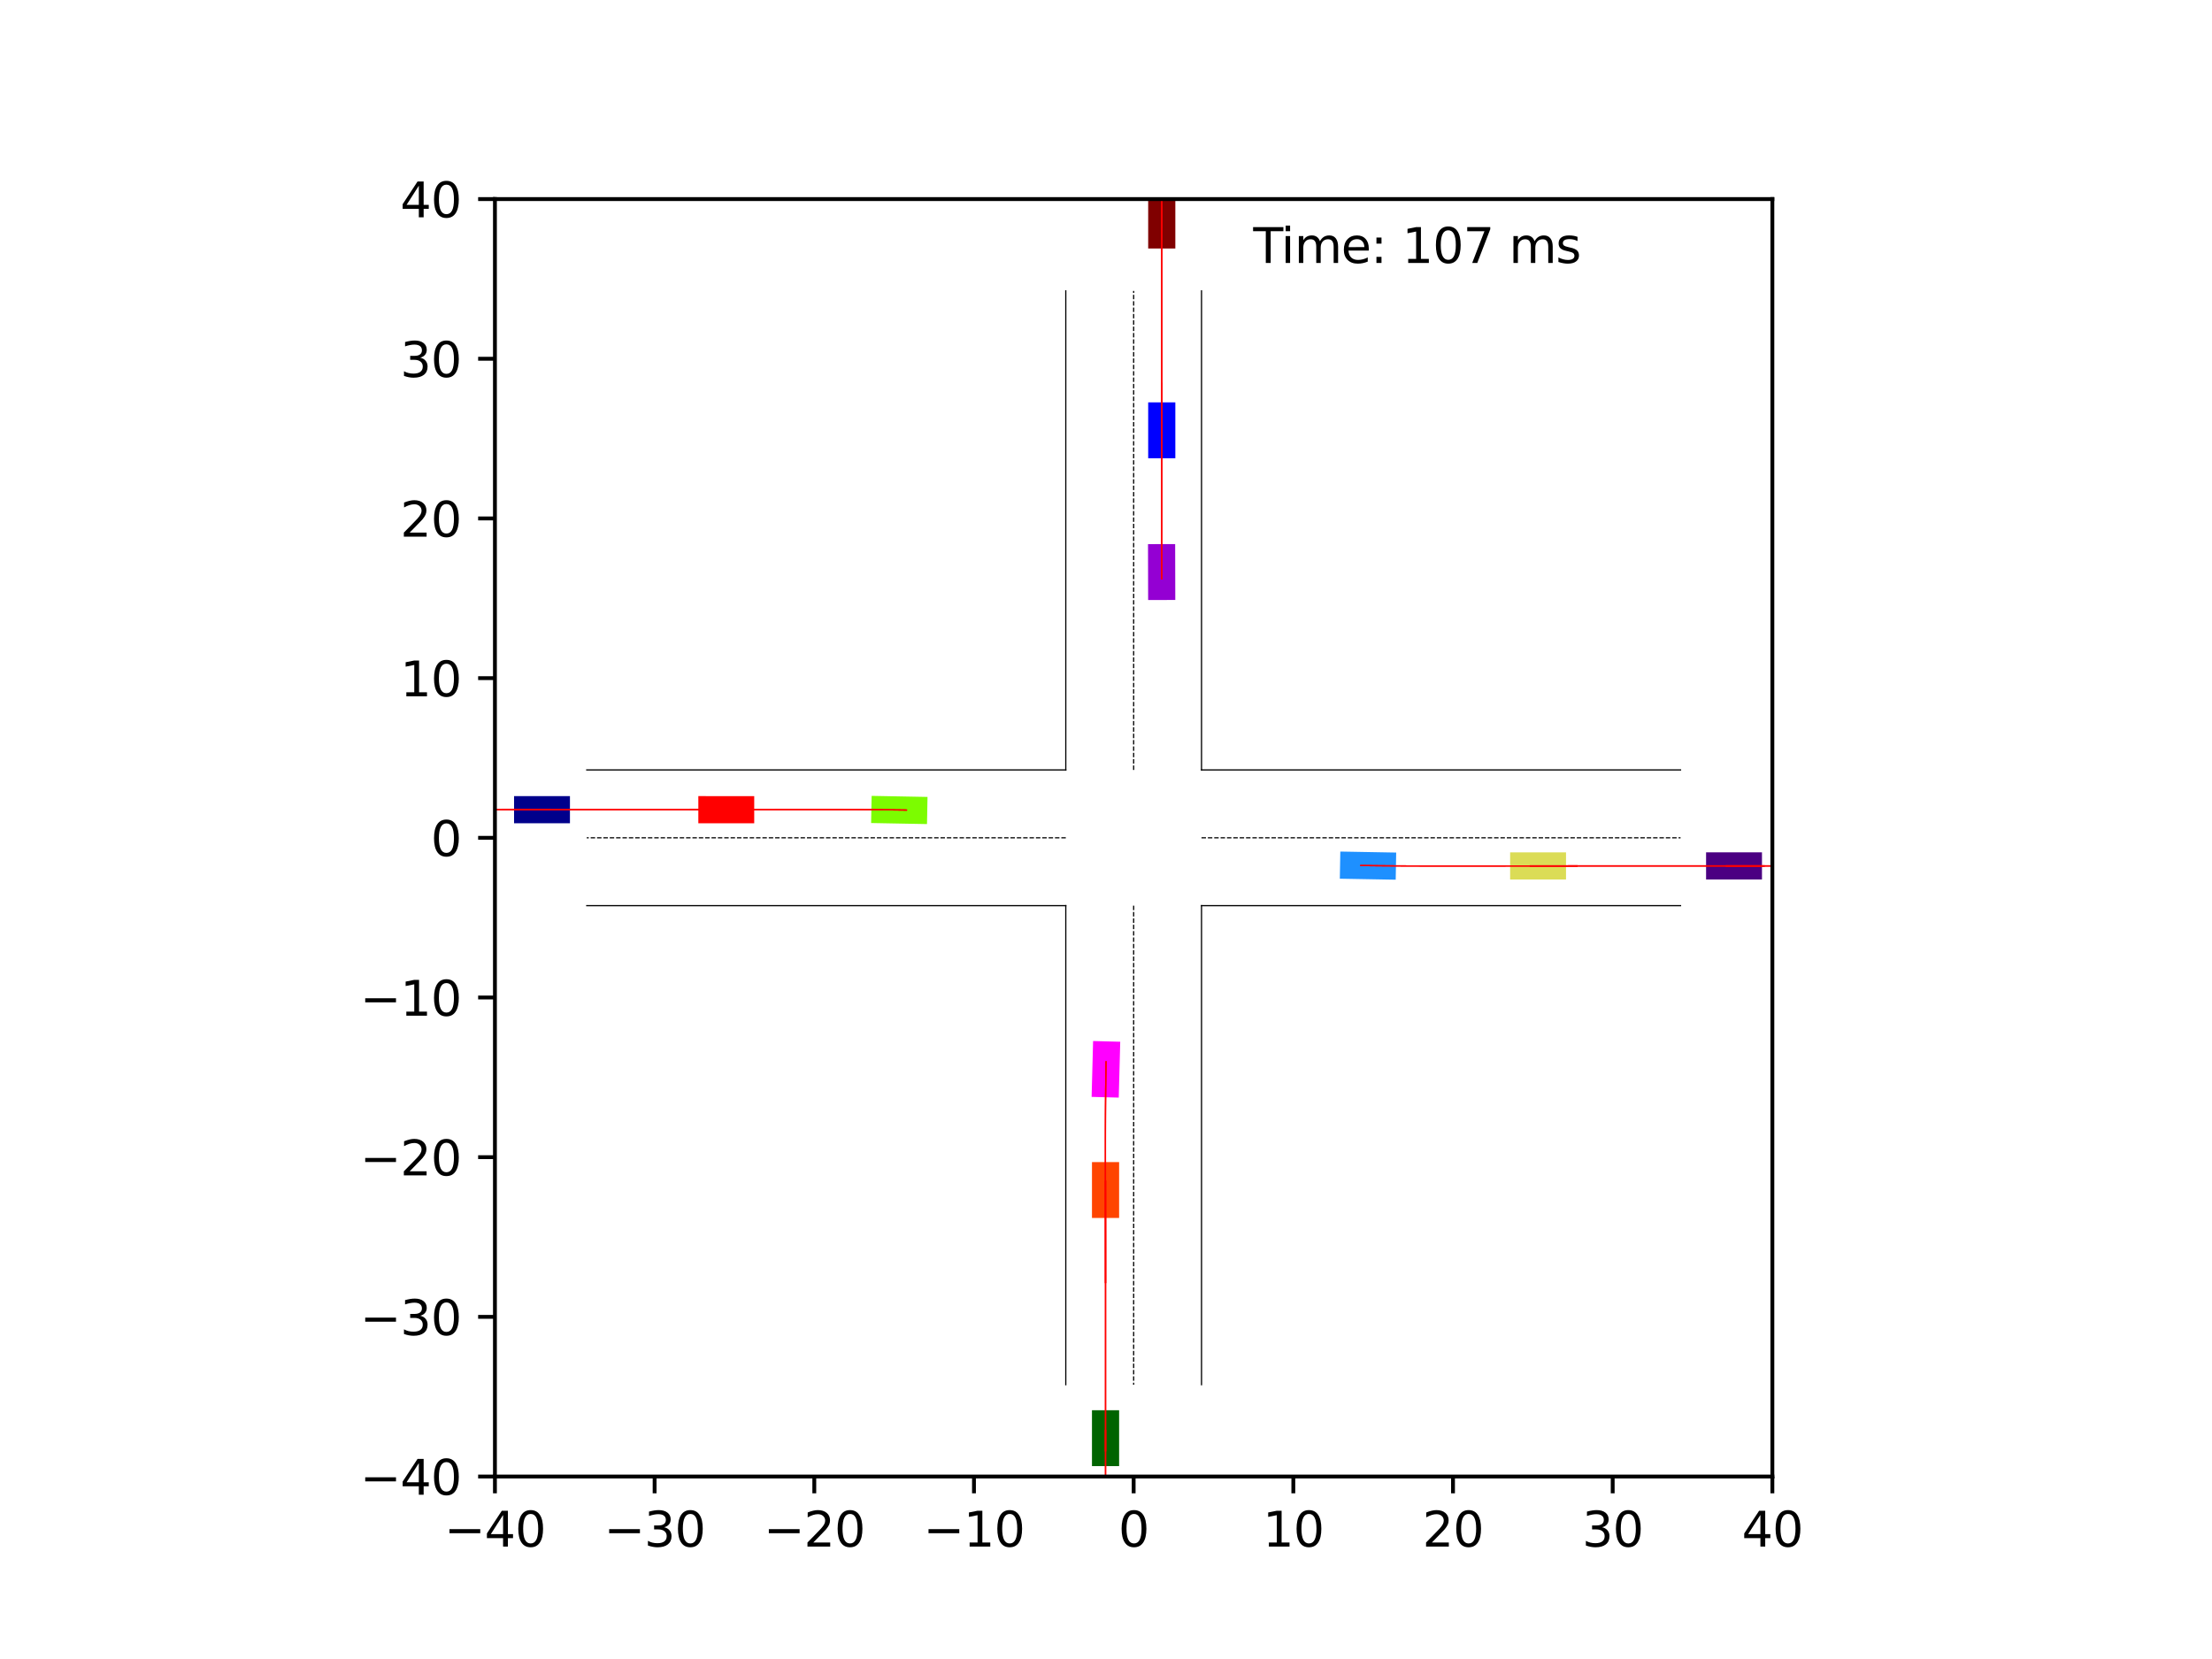 <?xml version="1.0" encoding="utf-8" standalone="no"?>
<!DOCTYPE svg PUBLIC "-//W3C//DTD SVG 1.1//EN"
  "http://www.w3.org/Graphics/SVG/1.1/DTD/svg11.dtd">
<svg xmlns:xlink="http://www.w3.org/1999/xlink" width="460.8pt" height="345.6pt" viewBox="0 0 460.8 345.6" xmlns="http://www.w3.org/2000/svg" version="1.1">
 <defs>
  <style type="text/css">*{stroke-linejoin: round; stroke-linecap: butt}</style>
 </defs>
 <g id="figure_1">
  <g id="patch_1">
   <path d="M 0 345.6 
L 460.8 345.6 
L 460.8 0 
L 0 0 
z
" style="fill: #ffffff"/>
  </g>
  <g id="axes_1">
   <g id="patch_2">
    <path d="M 103.104 307.584 
L 369.216 307.584 
L 369.216 41.472 
L 103.104 41.472 
z
" style="fill: #ffffff"/>
   </g>
   <g id="patch_3">
    <path d="M 118.73 165.845 
L 107.087 165.845 
L 107.087 171.5 
L 118.73 171.5 
z
" clip-path="url(#p7d7575c2cc)" style="fill: #00008b"/>
   </g>
   <g id="patch_4">
    <path d="M 244.843 51.767 
L 244.843 40.124 
L 239.188 40.124 
L 239.188 51.767 
z
" clip-path="url(#p7d7575c2cc)" style="fill: #800000"/>
   </g>
   <g id="patch_5">
    <path d="M 227.477 293.777 
L 227.477 305.419 
L 233.132 305.419 
L 233.132 293.777 
z
" clip-path="url(#p7d7575c2cc)" style="fill: #006400"/>
   </g>
   <g id="patch_6">
    <path d="M 355.408 183.211 
L 367.051 183.211 
L 367.051 177.556 
L 355.408 177.556 
z
" clip-path="url(#p7d7575c2cc)" style="fill: #4b0082"/>
   </g>
   <g id="patch_7">
    <path d="M 244.843 95.462 
L 244.843 83.82 
L 239.188 83.82 
L 239.188 95.462 
z
" clip-path="url(#p7d7575c2cc)" style="fill: #0000ff"/>
   </g>
   <g id="patch_8">
    <path d="M 157.118 165.846 
L 145.475 165.845 
L 145.474 171.499 
L 157.117 171.501 
z
" clip-path="url(#p7d7575c2cc)" style="fill: #ff0000"/>
   </g>
   <g id="patch_9">
    <path d="M 314.587 183.211 
L 326.23 183.212 
L 326.23 177.557 
L 314.588 177.556 
z
" clip-path="url(#p7d7575c2cc)" style="fill: #dbdc56"/>
   </g>
   <g id="patch_10">
    <path d="M 244.834 124.983 
L 244.807 113.341 
L 239.152 113.354 
L 239.179 124.996 
z
" clip-path="url(#p7d7575c2cc)" style="fill: #9400d3"/>
   </g>
   <g id="patch_11">
    <path d="M 279.11 183.049 
L 290.751 183.257 
L 290.852 177.603 
L 279.212 177.395 
z
" clip-path="url(#p7d7575c2cc)" style="fill: #1e90ff"/>
   </g>
   <g id="patch_12">
    <path d="M 227.478 242.081 
L 227.476 253.723 
L 233.131 253.724 
L 233.133 242.082 
z
" clip-path="url(#p7d7575c2cc)" style="fill: #ff4500"/>
   </g>
   <g id="patch_13">
    <path d="M 193.218 166.015 
L 181.578 165.796 
L 181.471 171.45 
L 193.111 171.669 
z
" clip-path="url(#p7d7575c2cc)" style="fill: #7cfc00"/>
   </g>
   <g id="patch_14">
    <path d="M 227.712 216.863 
L 227.403 228.501 
L 233.056 228.651 
L 233.365 217.013 
z
" clip-path="url(#p7d7575c2cc)" style="fill: #ff00ff"/>
   </g>
   <g id="matplotlib.axis_1">
    <g id="xtick_1">
     <g id="line2d_1">
      <defs>
       <path id="m69eb7515db" d="M 0 0 
L 0 3.5 
" style="stroke: #000000; stroke-width: 0.8"/>
      </defs>
      <g>
       <use xlink:href="#m69eb7515db" x="103.104" y="307.584" style="stroke: #000000; stroke-width: 0.8"/>
      </g>
     </g>
     <g id="text_1">
      <!-- −40 -->
      <g transform="translate(92.552 322.182) scale(0.1 -0.1)">
       <defs>
        <path id="DejaVuSans-2212" d="M 678 2272 
L 4684 2272 
L 4684 1741 
L 678 1741 
L 678 2272 
z
" transform="scale(0.016)"/>
        <path id="DejaVuSans-34" d="M 2419 4116 
L 825 1625 
L 2419 1625 
L 2419 4116 
z
M 2253 4666 
L 3047 4666 
L 3047 1625 
L 3713 1625 
L 3713 1100 
L 3047 1100 
L 3047 0 
L 2419 0 
L 2419 1100 
L 313 1100 
L 313 1709 
L 2253 4666 
z
" transform="scale(0.016)"/>
        <path id="DejaVuSans-30" d="M 2034 4250 
Q 1547 4250 1301 3770 
Q 1056 3291 1056 2328 
Q 1056 1369 1301 889 
Q 1547 409 2034 409 
Q 2525 409 2770 889 
Q 3016 1369 3016 2328 
Q 3016 3291 2770 3770 
Q 2525 4250 2034 4250 
z
M 2034 4750 
Q 2819 4750 3233 4129 
Q 3647 3509 3647 2328 
Q 3647 1150 3233 529 
Q 2819 -91 2034 -91 
Q 1250 -91 836 529 
Q 422 1150 422 2328 
Q 422 3509 836 4129 
Q 1250 4750 2034 4750 
z
" transform="scale(0.016)"/>
       </defs>
       <use xlink:href="#DejaVuSans-2212"/>
       <use xlink:href="#DejaVuSans-34" x="83.789"/>
       <use xlink:href="#DejaVuSans-30" x="147.412"/>
      </g>
     </g>
    </g>
    <g id="xtick_2">
     <g id="line2d_2">
      <g>
       <use xlink:href="#m69eb7515db" x="136.368" y="307.584" style="stroke: #000000; stroke-width: 0.8"/>
      </g>
     </g>
     <g id="text_2">
      <!-- −30 -->
      <g transform="translate(125.816 322.182) scale(0.1 -0.1)">
       <defs>
        <path id="DejaVuSans-33" d="M 2597 2516 
Q 3050 2419 3304 2112 
Q 3559 1806 3559 1356 
Q 3559 666 3084 287 
Q 2609 -91 1734 -91 
Q 1441 -91 1130 -33 
Q 819 25 488 141 
L 488 750 
Q 750 597 1062 519 
Q 1375 441 1716 441 
Q 2309 441 2620 675 
Q 2931 909 2931 1356 
Q 2931 1769 2642 2001 
Q 2353 2234 1838 2234 
L 1294 2234 
L 1294 2753 
L 1863 2753 
Q 2328 2753 2575 2939 
Q 2822 3125 2822 3475 
Q 2822 3834 2567 4026 
Q 2313 4219 1838 4219 
Q 1578 4219 1281 4162 
Q 984 4106 628 3988 
L 628 4550 
Q 988 4650 1302 4700 
Q 1616 4750 1894 4750 
Q 2613 4750 3031 4423 
Q 3450 4097 3450 3541 
Q 3450 3153 3228 2886 
Q 3006 2619 2597 2516 
z
" transform="scale(0.016)"/>
       </defs>
       <use xlink:href="#DejaVuSans-2212"/>
       <use xlink:href="#DejaVuSans-33" x="83.789"/>
       <use xlink:href="#DejaVuSans-30" x="147.412"/>
      </g>
     </g>
    </g>
    <g id="xtick_3">
     <g id="line2d_3">
      <g>
       <use xlink:href="#m69eb7515db" x="169.632" y="307.584" style="stroke: #000000; stroke-width: 0.8"/>
      </g>
     </g>
     <g id="text_3">
      <!-- −20 -->
      <g transform="translate(159.08 322.182) scale(0.1 -0.1)">
       <defs>
        <path id="DejaVuSans-32" d="M 1228 531 
L 3431 531 
L 3431 0 
L 469 0 
L 469 531 
Q 828 903 1448 1529 
Q 2069 2156 2228 2338 
Q 2531 2678 2651 2914 
Q 2772 3150 2772 3378 
Q 2772 3750 2511 3984 
Q 2250 4219 1831 4219 
Q 1534 4219 1204 4116 
Q 875 4013 500 3803 
L 500 4441 
Q 881 4594 1212 4672 
Q 1544 4750 1819 4750 
Q 2544 4750 2975 4387 
Q 3406 4025 3406 3419 
Q 3406 3131 3298 2873 
Q 3191 2616 2906 2266 
Q 2828 2175 2409 1742 
Q 1991 1309 1228 531 
z
" transform="scale(0.016)"/>
       </defs>
       <use xlink:href="#DejaVuSans-2212"/>
       <use xlink:href="#DejaVuSans-32" x="83.789"/>
       <use xlink:href="#DejaVuSans-30" x="147.412"/>
      </g>
     </g>
    </g>
    <g id="xtick_4">
     <g id="line2d_4">
      <g>
       <use xlink:href="#m69eb7515db" x="202.896" y="307.584" style="stroke: #000000; stroke-width: 0.8"/>
      </g>
     </g>
     <g id="text_4">
      <!-- −10 -->
      <g transform="translate(192.344 322.182) scale(0.1 -0.1)">
       <defs>
        <path id="DejaVuSans-31" d="M 794 531 
L 1825 531 
L 1825 4091 
L 703 3866 
L 703 4441 
L 1819 4666 
L 2450 4666 
L 2450 531 
L 3481 531 
L 3481 0 
L 794 0 
L 794 531 
z
" transform="scale(0.016)"/>
       </defs>
       <use xlink:href="#DejaVuSans-2212"/>
       <use xlink:href="#DejaVuSans-31" x="83.789"/>
       <use xlink:href="#DejaVuSans-30" x="147.412"/>
      </g>
     </g>
    </g>
    <g id="xtick_5">
     <g id="line2d_5">
      <g>
       <use xlink:href="#m69eb7515db" x="236.16" y="307.584" style="stroke: #000000; stroke-width: 0.8"/>
      </g>
     </g>
     <g id="text_5">
      <!-- 0 -->
      <g transform="translate(232.979 322.182) scale(0.1 -0.1)">
       <use xlink:href="#DejaVuSans-30"/>
      </g>
     </g>
    </g>
    <g id="xtick_6">
     <g id="line2d_6">
      <g>
       <use xlink:href="#m69eb7515db" x="269.424" y="307.584" style="stroke: #000000; stroke-width: 0.8"/>
      </g>
     </g>
     <g id="text_6">
      <!-- 10 -->
      <g transform="translate(263.062 322.182) scale(0.1 -0.1)">
       <use xlink:href="#DejaVuSans-31"/>
       <use xlink:href="#DejaVuSans-30" x="63.623"/>
      </g>
     </g>
    </g>
    <g id="xtick_7">
     <g id="line2d_7">
      <g>
       <use xlink:href="#m69eb7515db" x="302.688" y="307.584" style="stroke: #000000; stroke-width: 0.8"/>
      </g>
     </g>
     <g id="text_7">
      <!-- 20 -->
      <g transform="translate(296.325 322.182) scale(0.1 -0.1)">
       <use xlink:href="#DejaVuSans-32"/>
       <use xlink:href="#DejaVuSans-30" x="63.623"/>
      </g>
     </g>
    </g>
    <g id="xtick_8">
     <g id="line2d_8">
      <g>
       <use xlink:href="#m69eb7515db" x="335.952" y="307.584" style="stroke: #000000; stroke-width: 0.8"/>
      </g>
     </g>
     <g id="text_8">
      <!-- 30 -->
      <g transform="translate(329.589 322.182) scale(0.1 -0.1)">
       <use xlink:href="#DejaVuSans-33"/>
       <use xlink:href="#DejaVuSans-30" x="63.623"/>
      </g>
     </g>
    </g>
    <g id="xtick_9">
     <g id="line2d_9">
      <g>
       <use xlink:href="#m69eb7515db" x="369.216" y="307.584" style="stroke: #000000; stroke-width: 0.8"/>
      </g>
     </g>
     <g id="text_9">
      <!-- 40 -->
      <g transform="translate(362.853 322.182) scale(0.1 -0.1)">
       <use xlink:href="#DejaVuSans-34"/>
       <use xlink:href="#DejaVuSans-30" x="63.623"/>
      </g>
     </g>
    </g>
   </g>
   <g id="matplotlib.axis_2">
    <g id="ytick_1">
     <g id="line2d_10">
      <defs>
       <path id="md8c2701eeb" d="M 0 0 
L -3.5 0 
" style="stroke: #000000; stroke-width: 0.8"/>
      </defs>
      <g>
       <use xlink:href="#md8c2701eeb" x="103.104" y="307.584" style="stroke: #000000; stroke-width: 0.8"/>
      </g>
     </g>
     <g id="text_10">
      <!-- −40 -->
      <g transform="translate(74.999 311.383) scale(0.1 -0.1)">
       <use xlink:href="#DejaVuSans-2212"/>
       <use xlink:href="#DejaVuSans-34" x="83.789"/>
       <use xlink:href="#DejaVuSans-30" x="147.412"/>
      </g>
     </g>
    </g>
    <g id="ytick_2">
     <g id="line2d_11">
      <g>
       <use xlink:href="#md8c2701eeb" x="103.104" y="274.32" style="stroke: #000000; stroke-width: 0.8"/>
      </g>
     </g>
     <g id="text_11">
      <!-- −30 -->
      <g transform="translate(74.999 278.119) scale(0.1 -0.1)">
       <use xlink:href="#DejaVuSans-2212"/>
       <use xlink:href="#DejaVuSans-33" x="83.789"/>
       <use xlink:href="#DejaVuSans-30" x="147.412"/>
      </g>
     </g>
    </g>
    <g id="ytick_3">
     <g id="line2d_12">
      <g>
       <use xlink:href="#md8c2701eeb" x="103.104" y="241.056" style="stroke: #000000; stroke-width: 0.8"/>
      </g>
     </g>
     <g id="text_12">
      <!-- −20 -->
      <g transform="translate(74.999 244.855) scale(0.1 -0.1)">
       <use xlink:href="#DejaVuSans-2212"/>
       <use xlink:href="#DejaVuSans-32" x="83.789"/>
       <use xlink:href="#DejaVuSans-30" x="147.412"/>
      </g>
     </g>
    </g>
    <g id="ytick_4">
     <g id="line2d_13">
      <g>
       <use xlink:href="#md8c2701eeb" x="103.104" y="207.792" style="stroke: #000000; stroke-width: 0.8"/>
      </g>
     </g>
     <g id="text_13">
      <!-- −10 -->
      <g transform="translate(74.999 211.591) scale(0.1 -0.1)">
       <use xlink:href="#DejaVuSans-2212"/>
       <use xlink:href="#DejaVuSans-31" x="83.789"/>
       <use xlink:href="#DejaVuSans-30" x="147.412"/>
      </g>
     </g>
    </g>
    <g id="ytick_5">
     <g id="line2d_14">
      <g>
       <use xlink:href="#md8c2701eeb" x="103.104" y="174.528" style="stroke: #000000; stroke-width: 0.8"/>
      </g>
     </g>
     <g id="text_14">
      <!-- 0 -->
      <g transform="translate(89.742 178.327) scale(0.1 -0.1)">
       <use xlink:href="#DejaVuSans-30"/>
      </g>
     </g>
    </g>
    <g id="ytick_6">
     <g id="line2d_15">
      <g>
       <use xlink:href="#md8c2701eeb" x="103.104" y="141.264" style="stroke: #000000; stroke-width: 0.8"/>
      </g>
     </g>
     <g id="text_15">
      <!-- 10 -->
      <g transform="translate(83.379 145.063) scale(0.1 -0.1)">
       <use xlink:href="#DejaVuSans-31"/>
       <use xlink:href="#DejaVuSans-30" x="63.623"/>
      </g>
     </g>
    </g>
    <g id="ytick_7">
     <g id="line2d_16">
      <g>
       <use xlink:href="#md8c2701eeb" x="103.104" y="108" style="stroke: #000000; stroke-width: 0.8"/>
      </g>
     </g>
     <g id="text_16">
      <!-- 20 -->
      <g transform="translate(83.379 111.799) scale(0.1 -0.1)">
       <use xlink:href="#DejaVuSans-32"/>
       <use xlink:href="#DejaVuSans-30" x="63.623"/>
      </g>
     </g>
    </g>
    <g id="ytick_8">
     <g id="line2d_17">
      <g>
       <use xlink:href="#md8c2701eeb" x="103.104" y="74.736" style="stroke: #000000; stroke-width: 0.8"/>
      </g>
     </g>
     <g id="text_17">
      <!-- 30 -->
      <g transform="translate(83.379 78.535) scale(0.1 -0.1)">
       <use xlink:href="#DejaVuSans-33"/>
       <use xlink:href="#DejaVuSans-30" x="63.623"/>
      </g>
     </g>
    </g>
    <g id="ytick_9">
     <g id="line2d_18">
      <g>
       <use xlink:href="#md8c2701eeb" x="103.104" y="41.472" style="stroke: #000000; stroke-width: 0.8"/>
      </g>
     </g>
     <g id="text_18">
      <!-- 40 -->
      <g transform="translate(83.379 45.271) scale(0.1 -0.1)">
       <use xlink:href="#DejaVuSans-34"/>
       <use xlink:href="#DejaVuSans-30" x="63.623"/>
      </g>
     </g>
    </g>
   </g>
   <g id="line2d_19">
    <path d="M 250.297 288.457 
L 250.297 188.665 
" clip-path="url(#p7d7575c2cc)" style="fill: none; stroke: #000000; stroke-width: 0.25; stroke-linecap: square"/>
   </g>
   <g id="line2d_20">
    <path d="M 250.297 188.665 
L 350.089 188.665 
" clip-path="url(#p7d7575c2cc)" style="fill: none; stroke: #000000; stroke-width: 0.25; stroke-linecap: square"/>
   </g>
   <g id="line2d_21">
    <path d="M 350.089 160.391 
L 250.297 160.391 
" clip-path="url(#p7d7575c2cc)" style="fill: none; stroke: #000000; stroke-width: 0.25; stroke-linecap: square"/>
   </g>
   <g id="line2d_22">
    <path d="M 250.297 160.391 
L 250.297 60.599 
" clip-path="url(#p7d7575c2cc)" style="fill: none; stroke: #000000; stroke-width: 0.25; stroke-linecap: square"/>
   </g>
   <g id="line2d_23">
    <path d="M 222.023 60.599 
L 222.023 160.391 
" clip-path="url(#p7d7575c2cc)" style="fill: none; stroke: #000000; stroke-width: 0.25; stroke-linecap: square"/>
   </g>
   <g id="line2d_24">
    <path d="M 222.023 160.391 
L 122.231 160.391 
" clip-path="url(#p7d7575c2cc)" style="fill: none; stroke: #000000; stroke-width: 0.25; stroke-linecap: square"/>
   </g>
   <g id="line2d_25">
    <path d="M 122.231 188.665 
L 222.023 188.665 
" clip-path="url(#p7d7575c2cc)" style="fill: none; stroke: #000000; stroke-width: 0.25; stroke-linecap: square"/>
   </g>
   <g id="line2d_26">
    <path d="M 222.023 188.665 
L 222.023 288.457 
" clip-path="url(#p7d7575c2cc)" style="fill: none; stroke: #000000; stroke-width: 0.25; stroke-linecap: square"/>
   </g>
   <g id="line2d_27">
    <path d="M 250.297 174.528 
L 350.089 174.528 
" clip-path="url(#p7d7575c2cc)" style="fill: none; stroke-dasharray: 0.925,0.4; stroke-dashoffset: 0; stroke: #000000; stroke-width: 0.25"/>
   </g>
   <g id="line2d_28">
    <path d="M 236.16 160.391 
L 236.16 60.599 
" clip-path="url(#p7d7575c2cc)" style="fill: none; stroke-dasharray: 0.925,0.4; stroke-dashoffset: 0; stroke: #000000; stroke-width: 0.25"/>
   </g>
   <g id="line2d_29">
    <path d="M 222.023 174.528 
L 122.231 174.528 
" clip-path="url(#p7d7575c2cc)" style="fill: none; stroke-dasharray: 0.925,0.4; stroke-dashoffset: 0; stroke: #000000; stroke-width: 0.25"/>
   </g>
   <g id="line2d_30">
    <path d="M 236.16 188.665 
L 236.16 288.457 
" clip-path="url(#p7d7575c2cc)" style="fill: none; stroke-dasharray: 0.925,0.4; stroke-dashoffset: 0; stroke: #000000; stroke-width: 0.25"/>
   </g>
   <g id="line2d_31">
    <path d="M 114.536 168.672 
L 112.908 168.672 
L 111.28 168.672 
L 109.652 168.672 
L 108.024 168.672 
L 106.395 168.672 
L 104.767 168.672 
L 103.138 168.672 
L 101.51 168.672 
L 99.881 168.672 
L 98.253 168.672 
L 96.624 168.672 
L 94.995 168.672 
L 93.367 168.672 
L 91.738 168.672 
L 90.109 168.672 
L 88.48 168.672 
L 86.852 168.672 
L 85.223 168.672 
L 83.594 168.672 
L 81.965 168.672 
L 80.336 168.672 
L 78.707 168.672 
L 77.078 168.672 
L 75.45 168.672 
L 73.821 168.672 
L 72.192 168.672 
L 70.563 168.672 
L 68.934 168.672 
L 67.305 168.672 
L 65.676 168.672 
" clip-path="url(#p7d7575c2cc)" style="fill: none; stroke: #ff0000; stroke-opacity: 0.2; stroke-width: 0.25; stroke-linecap: square"/>
   </g>
   <g id="line2d_32">
    <path d="M 114.536 168.672 
L 112.908 168.672 
L 111.28 168.672 
L 109.652 168.672 
L 108.024 168.672 
L 106.395 168.672 
L 104.767 168.672 
L 103.138 168.672 
L 101.51 168.672 
L 99.881 168.672 
L 98.253 168.672 
L 96.624 168.672 
L 94.995 168.672 
L 93.367 168.672 
L 91.738 168.672 
L 90.109 168.672 
L 88.48 168.672 
L 86.852 168.672 
L 85.223 168.672 
L 83.594 168.672 
L 81.965 168.672 
L 80.336 168.672 
L 78.707 168.672 
L 77.078 168.672 
L 75.45 168.672 
L 73.821 168.672 
L 72.192 168.672 
L 70.563 168.672 
L 68.934 168.672 
L 67.305 168.672 
L 65.676 168.672 
" clip-path="url(#p7d7575c2cc)" style="fill: none; stroke: #ff0000; stroke-opacity: 0.4; stroke-width: 0.25; stroke-linecap: square"/>
   </g>
   <g id="line2d_33">
    <path d="M 114.536 168.672 
L 112.908 168.672 
L 111.28 168.672 
L 109.652 168.672 
L 108.024 168.672 
L 106.395 168.672 
L 104.767 168.672 
L 103.138 168.672 
L 101.51 168.672 
L 99.881 168.672 
L 98.253 168.672 
L 96.624 168.672 
L 94.995 168.672 
L 93.367 168.672 
L 91.738 168.672 
L 90.109 168.672 
L 88.48 168.672 
L 86.852 168.672 
L 85.223 168.672 
L 83.594 168.672 
L 81.965 168.672 
L 80.336 168.672 
L 78.707 168.672 
L 77.078 168.672 
L 75.45 168.672 
L 73.821 168.672 
L 72.192 168.672 
L 70.563 168.672 
L 68.934 168.672 
L 67.305 168.672 
L 65.676 168.672 
" clip-path="url(#p7d7575c2cc)" style="fill: none; stroke: #ff0000; stroke-opacity: 0.6; stroke-width: 0.25; stroke-linecap: square"/>
   </g>
   <g id="line2d_34">
    <path d="M 114.536 168.672 
L 112.908 168.672 
L 111.28 168.672 
L 109.652 168.672 
L 108.024 168.672 
L 106.395 168.672 
L 104.767 168.672 
L 103.138 168.672 
L 101.51 168.672 
L 99.881 168.672 
L 98.253 168.672 
L 96.624 168.672 
L 94.995 168.672 
L 93.367 168.672 
L 91.738 168.672 
L 90.109 168.672 
L 88.48 168.672 
L 86.852 168.672 
L 85.223 168.672 
L 83.594 168.672 
L 81.965 168.672 
L 80.336 168.672 
L 78.707 168.672 
L 77.078 168.672 
L 75.45 168.672 
L 73.821 168.672 
L 72.192 168.672 
L 70.563 168.672 
L 68.934 168.672 
L 67.305 168.672 
L 65.676 168.672 
" clip-path="url(#p7d7575c2cc)" style="fill: none; stroke: #ff0000; stroke-opacity: 0.8; stroke-width: 0.25; stroke-linecap: square"/>
   </g>
   <g id="line2d_35">
    <path d="M 114.536 168.672 
L 112.908 168.672 
L 111.28 168.672 
L 109.652 168.672 
L 108.024 168.672 
L 106.395 168.672 
L 104.767 168.672 
L 103.138 168.672 
L 101.51 168.672 
L 99.881 168.672 
L 98.253 168.672 
L 96.624 168.672 
L 94.995 168.672 
L 93.367 168.672 
L 91.738 168.672 
L 90.109 168.672 
L 88.48 168.672 
L 86.852 168.672 
L 85.223 168.672 
L 83.594 168.672 
L 81.965 168.672 
L 80.336 168.672 
L 78.707 168.672 
L 77.078 168.672 
L 75.45 168.672 
L 73.821 168.672 
L 72.192 168.672 
L 70.563 168.672 
L 68.934 168.672 
L 67.305 168.672 
L 65.676 168.672 
" clip-path="url(#p7d7575c2cc)" style="fill: none; stroke: #ff0000; stroke-width: 0.25; stroke-linecap: square"/>
   </g>
   <g id="line2d_36">
    <path d="M 242.016 47.453 
L 242.016 45.945 
L 242.016 44.438 
L 242.016 42.93 
L 242.016 41.423 
L 242.016 39.916 
L 242.016 38.409 
L 242.016 36.902 
L 242.016 35.395 
L 242.016 33.888 
L 242.016 32.381 
L 242.016 30.874 
L 242.016 29.368 
L 242.016 27.861 
L 242.016 26.355 
L 242.016 24.848 
L 242.016 23.342 
L 242.016 21.835 
L 242.016 20.329 
L 242.016 18.823 
L 242.016 17.317 
L 242.016 15.811 
L 242.016 14.304 
L 242.016 12.798 
L 242.016 11.292 
L 242.016 9.786 
L 242.016 8.28 
L 242.016 6.774 
L 242.016 5.268 
L 242.016 3.762 
L 242.016 2.256 
" clip-path="url(#p7d7575c2cc)" style="fill: none; stroke: #ff0000; stroke-opacity: 0.2; stroke-width: 0.25; stroke-linecap: square"/>
   </g>
   <g id="line2d_37">
    <path d="M 242.016 47.453 
L 242.016 45.945 
L 242.016 44.438 
L 242.016 42.93 
L 242.016 41.423 
L 242.016 39.916 
L 242.016 38.409 
L 242.016 36.901 
L 242.016 35.395 
L 242.016 33.888 
L 242.016 32.381 
L 242.016 30.874 
L 242.016 29.368 
L 242.016 27.861 
L 242.016 26.354 
L 242.016 24.848 
L 242.016 23.342 
L 242.016 21.835 
L 242.016 20.329 
L 242.016 18.823 
L 242.016 17.317 
L 242.016 15.81 
L 242.016 14.304 
L 242.016 12.798 
L 242.016 11.292 
L 242.016 9.786 
L 242.016 8.28 
L 242.016 6.774 
L 242.016 5.268 
L 242.016 3.762 
L 242.016 2.255 
" clip-path="url(#p7d7575c2cc)" style="fill: none; stroke: #ff0000; stroke-opacity: 0.4; stroke-width: 0.25; stroke-linecap: square"/>
   </g>
   <g id="line2d_38">
    <path d="M 242.016 47.453 
L 242.016 45.945 
L 242.016 44.438 
L 242.016 42.93 
L 242.016 41.423 
L 242.016 39.916 
L 242.016 38.409 
L 242.016 36.901 
L 242.016 35.395 
L 242.016 33.888 
L 242.016 32.381 
L 242.016 30.874 
L 242.016 29.368 
L 242.016 27.861 
L 242.016 26.355 
L 242.016 24.848 
L 242.016 23.342 
L 242.016 21.835 
L 242.016 20.329 
L 242.016 18.823 
L 242.016 17.317 
L 242.016 15.81 
L 242.016 14.304 
L 242.016 12.798 
L 242.016 11.292 
L 242.016 9.786 
L 242.016 8.28 
L 242.016 6.774 
L 242.016 5.268 
L 242.016 3.762 
L 242.016 2.256 
" clip-path="url(#p7d7575c2cc)" style="fill: none; stroke: #ff0000; stroke-opacity: 0.6; stroke-width: 0.25; stroke-linecap: square"/>
   </g>
   <g id="line2d_39">
    <path d="M 242.016 47.453 
L 242.016 45.945 
L 242.016 44.438 
L 242.016 42.93 
L 242.016 41.423 
L 242.016 39.916 
L 242.016 38.409 
L 242.016 36.901 
L 242.016 35.395 
L 242.016 33.888 
L 242.016 32.381 
L 242.016 30.874 
L 242.016 29.368 
L 242.016 27.861 
L 242.016 26.354 
L 242.016 24.848 
L 242.016 23.342 
L 242.016 21.835 
L 242.016 20.329 
L 242.016 18.823 
L 242.016 17.317 
L 242.016 15.81 
L 242.016 14.304 
L 242.016 12.798 
L 242.016 11.292 
L 242.016 9.786 
L 242.016 8.28 
L 242.016 6.774 
L 242.016 5.268 
L 242.016 3.762 
L 242.016 2.256 
" clip-path="url(#p7d7575c2cc)" style="fill: none; stroke: #ff0000; stroke-opacity: 0.8; stroke-width: 0.25; stroke-linecap: square"/>
   </g>
   <g id="line2d_40">
    <path d="M 242.016 47.453 
L 242.016 45.945 
L 242.016 44.438 
L 242.016 42.93 
L 242.016 41.423 
L 242.016 39.916 
L 242.016 38.409 
L 242.016 36.901 
L 242.016 35.395 
L 242.016 33.888 
L 242.016 32.381 
L 242.016 30.874 
L 242.016 29.368 
L 242.016 27.861 
L 242.016 26.355 
L 242.016 24.848 
L 242.016 23.342 
L 242.016 21.835 
L 242.016 20.329 
L 242.016 18.823 
L 242.016 17.317 
L 242.016 15.81 
L 242.016 14.304 
L 242.016 12.798 
L 242.016 11.292 
L 242.016 9.786 
L 242.016 8.28 
L 242.016 6.774 
L 242.016 5.268 
L 242.016 3.762 
L 242.016 2.256 
" clip-path="url(#p7d7575c2cc)" style="fill: none; stroke: #ff0000; stroke-width: 0.25; stroke-linecap: square"/>
   </g>
   <g id="line2d_41">
    <path d="M 230.304 297.99 
L 230.304 299.598 
L 230.304 301.206 
L 230.304 302.814 
L 230.304 304.422 
L 230.304 306.03 
L 230.304 307.638 
L 230.304 309.246 
L 230.304 310.854 
L 230.304 312.462 
L 230.304 314.07 
L 230.304 315.677 
L 230.304 317.285 
L 230.304 318.893 
L 230.304 320.501 
L 230.304 322.109 
L 230.304 323.717 
L 230.304 325.325 
L 230.304 326.933 
L 230.304 328.54 
L 230.304 330.148 
L 230.304 331.756 
L 230.304 333.364 
L 230.304 334.972 
L 230.304 336.58 
L 230.304 338.187 
L 230.304 339.795 
L 230.304 341.403 
L 230.304 343.011 
L 230.304 344.619 
L 230.304 346.227 
" clip-path="url(#p7d7575c2cc)" style="fill: none; stroke: #ff0000; stroke-opacity: 0.2; stroke-width: 0.25; stroke-linecap: square"/>
   </g>
   <g id="line2d_42">
    <path d="M 230.304 297.99 
L 230.304 299.598 
L 230.304 301.206 
L 230.304 302.814 
L 230.304 304.422 
L 230.304 306.03 
L 230.304 307.638 
L 230.304 309.246 
L 230.304 310.854 
L 230.304 312.462 
L 230.304 314.07 
L 230.304 315.677 
L 230.304 317.285 
L 230.304 318.893 
L 230.304 320.501 
L 230.304 322.109 
L 230.304 323.717 
L 230.304 325.325 
L 230.304 326.933 
L 230.304 328.54 
L 230.304 330.148 
L 230.304 331.756 
L 230.304 333.364 
L 230.304 334.972 
L 230.304 336.58 
L 230.304 338.187 
L 230.304 339.795 
L 230.304 341.403 
L 230.304 343.011 
L 230.304 344.619 
L 230.304 346.227 
" clip-path="url(#p7d7575c2cc)" style="fill: none; stroke: #ff0000; stroke-opacity: 0.4; stroke-width: 0.25; stroke-linecap: square"/>
   </g>
   <g id="line2d_43">
    <path d="M 230.304 297.99 
L 230.304 299.598 
L 230.304 301.206 
L 230.304 302.814 
L 230.304 304.422 
L 230.304 306.03 
L 230.304 307.638 
L 230.304 309.246 
L 230.304 310.854 
L 230.304 312.462 
L 230.304 314.07 
L 230.304 315.677 
L 230.304 317.285 
L 230.304 318.893 
L 230.304 320.501 
L 230.304 322.109 
L 230.304 323.717 
L 230.304 325.325 
L 230.304 326.933 
L 230.304 328.54 
L 230.304 330.148 
L 230.304 331.756 
L 230.304 333.364 
L 230.304 334.972 
L 230.304 336.58 
L 230.304 338.187 
L 230.304 339.795 
L 230.304 341.403 
L 230.304 343.011 
L 230.304 344.619 
L 230.304 346.227 
" clip-path="url(#p7d7575c2cc)" style="fill: none; stroke: #ff0000; stroke-opacity: 0.6; stroke-width: 0.25; stroke-linecap: square"/>
   </g>
   <g id="line2d_44">
    <path d="M 230.304 297.99 
L 230.304 299.598 
L 230.304 301.206 
L 230.304 302.814 
L 230.304 304.422 
L 230.304 306.03 
L 230.304 307.638 
L 230.304 309.246 
L 230.304 310.854 
L 230.304 312.462 
L 230.304 314.07 
L 230.304 315.677 
L 230.304 317.285 
L 230.304 318.893 
L 230.304 320.501 
L 230.304 322.109 
L 230.304 323.717 
L 230.304 325.325 
L 230.304 326.933 
L 230.304 328.54 
L 230.304 330.148 
L 230.304 331.756 
L 230.304 333.364 
L 230.304 334.972 
L 230.304 336.58 
L 230.304 338.187 
L 230.304 339.795 
L 230.304 341.403 
L 230.304 343.011 
L 230.304 344.619 
L 230.304 346.227 
" clip-path="url(#p7d7575c2cc)" style="fill: none; stroke: #ff0000; stroke-opacity: 0.8; stroke-width: 0.25; stroke-linecap: square"/>
   </g>
   <g id="line2d_45">
    <path d="M 230.304 297.99 
L 230.304 299.598 
L 230.304 301.206 
L 230.304 302.814 
L 230.304 304.422 
L 230.304 306.03 
L 230.304 307.638 
L 230.304 309.246 
L 230.304 310.854 
L 230.304 312.462 
L 230.304 314.07 
L 230.304 315.677 
L 230.304 317.285 
L 230.304 318.893 
L 230.304 320.501 
L 230.304 322.109 
L 230.304 323.717 
L 230.304 325.325 
L 230.304 326.933 
L 230.304 328.54 
L 230.304 330.148 
L 230.304 331.756 
L 230.304 333.364 
L 230.304 334.972 
L 230.304 336.58 
L 230.304 338.187 
L 230.304 339.795 
L 230.304 341.403 
L 230.304 343.011 
L 230.304 344.619 
L 230.304 346.227 
" clip-path="url(#p7d7575c2cc)" style="fill: none; stroke: #ff0000; stroke-width: 0.25; stroke-linecap: square"/>
   </g>
   <g id="line2d_46">
    <path d="M 359.622 180.384 
L 361.229 180.384 
L 362.837 180.384 
L 364.445 180.384 
L 366.053 180.384 
L 367.661 180.384 
L 369.269 180.384 
L 370.876 180.384 
L 372.484 180.384 
L 374.092 180.384 
L 375.7 180.384 
L 377.308 180.384 
L 378.916 180.384 
L 380.524 180.384 
L 382.132 180.384 
L 383.739 180.384 
L 385.347 180.384 
L 386.955 180.384 
L 388.563 180.384 
L 390.171 180.384 
L 391.779 180.384 
L 393.387 180.384 
L 394.995 180.384 
L 396.603 180.384 
L 398.21 180.384 
L 399.818 180.384 
L 401.426 180.384 
L 403.034 180.384 
L 404.642 180.384 
L 406.25 180.384 
L 407.858 180.384 
" clip-path="url(#p7d7575c2cc)" style="fill: none; stroke: #ff0000; stroke-opacity: 0.2; stroke-width: 0.25; stroke-linecap: square"/>
   </g>
   <g id="line2d_47">
    <path d="M 359.622 180.384 
L 361.229 180.384 
L 362.837 180.384 
L 364.445 180.384 
L 366.053 180.384 
L 367.661 180.384 
L 369.269 180.384 
L 370.876 180.384 
L 372.484 180.384 
L 374.092 180.384 
L 375.7 180.384 
L 377.308 180.384 
L 378.916 180.384 
L 380.524 180.384 
L 382.132 180.384 
L 383.739 180.384 
L 385.347 180.384 
L 386.955 180.384 
L 388.563 180.384 
L 390.171 180.384 
L 391.779 180.384 
L 393.387 180.384 
L 394.995 180.384 
L 396.603 180.384 
L 398.21 180.384 
L 399.818 180.384 
L 401.426 180.384 
L 403.034 180.384 
L 404.642 180.384 
L 406.25 180.384 
L 407.858 180.384 
" clip-path="url(#p7d7575c2cc)" style="fill: none; stroke: #ff0000; stroke-opacity: 0.4; stroke-width: 0.25; stroke-linecap: square"/>
   </g>
   <g id="line2d_48">
    <path d="M 359.622 180.384 
L 361.229 180.384 
L 362.837 180.384 
L 364.445 180.384 
L 366.053 180.384 
L 367.661 180.384 
L 369.269 180.384 
L 370.876 180.384 
L 372.484 180.384 
L 374.092 180.384 
L 375.7 180.384 
L 377.308 180.384 
L 378.916 180.384 
L 380.524 180.384 
L 382.132 180.384 
L 383.739 180.384 
L 385.347 180.384 
L 386.955 180.384 
L 388.563 180.384 
L 390.171 180.384 
L 391.779 180.384 
L 393.387 180.384 
L 394.995 180.384 
L 396.603 180.384 
L 398.21 180.384 
L 399.818 180.384 
L 401.426 180.384 
L 403.034 180.384 
L 404.642 180.384 
L 406.25 180.384 
L 407.858 180.384 
" clip-path="url(#p7d7575c2cc)" style="fill: none; stroke: #ff0000; stroke-opacity: 0.6; stroke-width: 0.25; stroke-linecap: square"/>
   </g>
   <g id="line2d_49">
    <path d="M 359.622 180.384 
L 361.229 180.384 
L 362.837 180.384 
L 364.445 180.384 
L 366.053 180.384 
L 367.661 180.384 
L 369.269 180.384 
L 370.876 180.384 
L 372.484 180.384 
L 374.092 180.384 
L 375.7 180.384 
L 377.308 180.384 
L 378.916 180.384 
L 380.524 180.384 
L 382.132 180.384 
L 383.739 180.384 
L 385.347 180.384 
L 386.955 180.384 
L 388.563 180.384 
L 390.171 180.384 
L 391.779 180.384 
L 393.387 180.384 
L 394.995 180.384 
L 396.603 180.384 
L 398.21 180.384 
L 399.818 180.384 
L 401.426 180.384 
L 403.034 180.384 
L 404.642 180.384 
L 406.25 180.384 
L 407.858 180.384 
" clip-path="url(#p7d7575c2cc)" style="fill: none; stroke: #ff0000; stroke-opacity: 0.8; stroke-width: 0.25; stroke-linecap: square"/>
   </g>
   <g id="line2d_50">
    <path d="M 359.622 180.384 
L 361.229 180.384 
L 362.837 180.384 
L 364.445 180.384 
L 366.053 180.384 
L 367.661 180.384 
L 369.269 180.384 
L 370.876 180.384 
L 372.484 180.384 
L 374.092 180.384 
L 375.7 180.384 
L 377.308 180.384 
L 378.916 180.384 
L 380.524 180.384 
L 382.132 180.384 
L 383.739 180.384 
L 385.347 180.384 
L 386.955 180.384 
L 388.563 180.384 
L 390.171 180.384 
L 391.779 180.384 
L 393.387 180.384 
L 394.995 180.384 
L 396.603 180.384 
L 398.21 180.384 
L 399.818 180.384 
L 401.426 180.384 
L 403.034 180.384 
L 404.642 180.384 
L 406.25 180.384 
L 407.858 180.384 
" clip-path="url(#p7d7575c2cc)" style="fill: none; stroke: #ff0000; stroke-width: 0.25; stroke-linecap: square"/>
   </g>
   <g id="line2d_51">
    <path d="M 242.016 91.231 
L 242.016 89.641 
L 242.016 88.05 
L 242.016 86.457 
L 242.016 84.862 
L 242.016 83.266 
L 242.016 81.668 
L 242.016 80.069 
L 242.016 78.469 
L 242.016 76.867 
L 242.016 75.265 
L 242.016 73.661 
L 242.016 72.057 
L 242.016 70.452 
L 242.016 68.846 
L 242.016 67.239 
L 242.016 65.631 
L 242.016 64.023 
L 242.016 62.415 
L 242.016 60.806 
L 242.016 59.197 
L 242.016 57.587 
L 242.016 55.977 
L 242.016 54.366 
L 242.016 52.756 
L 242.016 51.145 
L 242.016 49.534 
L 242.016 47.923 
L 242.016 46.312 
L 242.016 44.701 
L 242.016 43.09 
" clip-path="url(#p7d7575c2cc)" style="fill: none; stroke: #ff0000; stroke-opacity: 0.2; stroke-width: 0.25; stroke-linecap: square"/>
   </g>
   <g id="line2d_52">
    <path d="M 242.016 91.231 
L 242.016 89.641 
L 242.016 88.05 
L 242.016 86.457 
L 242.016 84.862 
L 242.016 83.266 
L 242.016 81.668 
L 242.016 80.069 
L 242.016 78.469 
L 242.016 76.868 
L 242.016 75.265 
L 242.016 73.662 
L 242.016 72.057 
L 242.016 70.452 
L 242.016 68.846 
L 242.016 67.239 
L 242.016 65.632 
L 242.016 64.024 
L 242.016 62.416 
L 242.016 60.807 
L 242.016 59.198 
L 242.016 57.588 
L 242.016 55.978 
L 242.016 54.368 
L 242.016 52.758 
L 242.016 51.147 
L 242.016 49.537 
L 242.016 47.926 
L 242.016 46.315 
L 242.016 44.704 
L 242.016 43.094 
" clip-path="url(#p7d7575c2cc)" style="fill: none; stroke: #ff0000; stroke-opacity: 0.4; stroke-width: 0.25; stroke-linecap: square"/>
   </g>
   <g id="line2d_53">
    <path d="M 242.016 91.231 
L 242.016 89.641 
L 242.016 88.05 
L 242.016 86.457 
L 242.016 84.862 
L 242.016 83.266 
L 242.016 81.668 
L 242.016 80.069 
L 242.016 78.469 
L 242.016 76.868 
L 242.016 75.265 
L 242.016 73.662 
L 242.016 72.057 
L 242.016 70.452 
L 242.016 68.846 
L 242.016 67.239 
L 242.016 65.632 
L 242.016 64.024 
L 242.016 62.415 
L 242.016 60.806 
L 242.016 59.197 
L 242.016 57.587 
L 242.016 55.977 
L 242.016 54.367 
L 242.016 52.757 
L 242.016 51.146 
L 242.016 49.535 
L 242.016 47.925 
L 242.016 46.314 
L 242.016 44.703 
L 242.016 43.092 
" clip-path="url(#p7d7575c2cc)" style="fill: none; stroke: #ff0000; stroke-opacity: 0.6; stroke-width: 0.25; stroke-linecap: square"/>
   </g>
   <g id="line2d_54">
    <path d="M 242.016 91.231 
L 242.016 89.641 
L 242.016 88.05 
L 242.016 86.457 
L 242.016 84.862 
L 242.016 83.266 
L 242.016 81.668 
L 242.016 80.069 
L 242.016 78.469 
L 242.016 76.868 
L 242.016 75.265 
L 242.016 73.662 
L 242.016 72.057 
L 242.016 70.452 
L 242.016 68.846 
L 242.016 67.239 
L 242.016 65.632 
L 242.016 64.024 
L 242.016 62.416 
L 242.016 60.807 
L 242.016 59.197 
L 242.016 57.588 
L 242.016 55.978 
L 242.016 54.368 
L 242.016 52.757 
L 242.016 51.147 
L 242.016 49.536 
L 242.016 47.925 
L 242.016 46.315 
L 242.016 44.704 
L 242.016 43.093 
" clip-path="url(#p7d7575c2cc)" style="fill: none; stroke: #ff0000; stroke-opacity: 0.8; stroke-width: 0.25; stroke-linecap: square"/>
   </g>
   <g id="line2d_55">
    <path d="M 242.016 91.231 
L 242.016 89.641 
L 242.016 88.05 
L 242.016 86.457 
L 242.016 84.862 
L 242.016 83.266 
L 242.016 81.668 
L 242.016 80.069 
L 242.016 78.469 
L 242.016 76.868 
L 242.016 75.265 
L 242.016 73.662 
L 242.016 72.057 
L 242.016 70.452 
L 242.016 68.846 
L 242.016 67.239 
L 242.016 65.632 
L 242.016 64.024 
L 242.016 62.415 
L 242.016 60.806 
L 242.016 59.197 
L 242.016 57.588 
L 242.016 55.978 
L 242.016 54.367 
L 242.016 52.757 
L 242.016 51.146 
L 242.016 49.536 
L 242.016 47.925 
L 242.016 46.314 
L 242.016 44.703 
L 242.016 43.092 
" clip-path="url(#p7d7575c2cc)" style="fill: none; stroke: #ff0000; stroke-width: 0.25; stroke-linecap: square"/>
   </g>
   <g id="line2d_56">
    <path d="M 152.898 168.673 
L 151.296 168.673 
L 149.693 168.673 
L 148.09 168.673 
L 146.486 168.672 
L 144.882 168.672 
L 143.277 168.672 
L 141.671 168.672 
L 140.065 168.672 
L 138.459 168.672 
L 136.852 168.672 
L 135.245 168.672 
L 133.638 168.672 
L 132.03 168.672 
L 130.422 168.672 
L 128.814 168.672 
L 127.206 168.672 
L 125.597 168.672 
L 123.989 168.672 
L 122.38 168.672 
L 120.771 168.672 
L 119.162 168.672 
L 117.553 168.672 
L 115.943 168.672 
L 114.334 168.672 
L 112.725 168.672 
L 111.115 168.672 
L 109.506 168.672 
L 107.896 168.672 
L 106.287 168.672 
L 104.677 168.672 
" clip-path="url(#p7d7575c2cc)" style="fill: none; stroke: #ff0000; stroke-opacity: 0.2; stroke-width: 0.25; stroke-linecap: square"/>
   </g>
   <g id="line2d_57">
    <path d="M 152.898 168.673 
L 151.296 168.673 
L 149.693 168.673 
L 148.09 168.673 
L 146.486 168.672 
L 144.882 168.672 
L 143.277 168.672 
L 141.671 168.672 
L 140.065 168.672 
L 138.459 168.672 
L 136.852 168.672 
L 135.245 168.672 
L 133.638 168.672 
L 132.03 168.672 
L 130.423 168.672 
L 128.814 168.672 
L 127.206 168.672 
L 125.598 168.672 
L 123.989 168.672 
L 122.38 168.672 
L 120.771 168.672 
L 119.162 168.672 
L 117.553 168.672 
L 115.944 168.672 
L 114.334 168.672 
L 112.725 168.672 
L 111.116 168.672 
L 109.506 168.672 
L 107.897 168.672 
L 106.287 168.672 
L 104.678 168.672 
" clip-path="url(#p7d7575c2cc)" style="fill: none; stroke: #ff0000; stroke-opacity: 0.4; stroke-width: 0.25; stroke-linecap: square"/>
   </g>
   <g id="line2d_58">
    <path d="M 152.898 168.673 
L 151.296 168.673 
L 149.693 168.673 
L 148.09 168.673 
L 146.486 168.672 
L 144.882 168.672 
L 143.277 168.672 
L 141.671 168.672 
L 140.065 168.672 
L 138.459 168.672 
L 136.852 168.672 
L 135.245 168.672 
L 133.638 168.672 
L 132.03 168.672 
L 130.422 168.672 
L 128.814 168.672 
L 127.206 168.672 
L 125.598 168.672 
L 123.989 168.672 
L 122.38 168.672 
L 120.771 168.672 
L 119.162 168.672 
L 117.553 168.672 
L 115.943 168.672 
L 114.334 168.672 
L 112.725 168.672 
L 111.115 168.672 
L 109.506 168.672 
L 107.896 168.672 
L 106.287 168.672 
L 104.677 168.672 
" clip-path="url(#p7d7575c2cc)" style="fill: none; stroke: #ff0000; stroke-opacity: 0.6; stroke-width: 0.25; stroke-linecap: square"/>
   </g>
   <g id="line2d_59">
    <path d="M 152.898 168.673 
L 151.296 168.673 
L 149.693 168.673 
L 148.09 168.673 
L 146.486 168.672 
L 144.882 168.672 
L 143.277 168.672 
L 141.671 168.672 
L 140.065 168.672 
L 138.459 168.672 
L 136.852 168.672 
L 135.245 168.672 
L 133.638 168.672 
L 132.03 168.672 
L 130.423 168.672 
L 128.814 168.672 
L 127.206 168.672 
L 125.598 168.672 
L 123.989 168.672 
L 122.38 168.672 
L 120.771 168.672 
L 119.162 168.672 
L 117.553 168.672 
L 115.944 168.672 
L 114.334 168.672 
L 112.725 168.672 
L 111.116 168.672 
L 109.506 168.672 
L 107.897 168.672 
L 106.287 168.672 
L 104.678 168.672 
" clip-path="url(#p7d7575c2cc)" style="fill: none; stroke: #ff0000; stroke-opacity: 0.8; stroke-width: 0.25; stroke-linecap: square"/>
   </g>
   <g id="line2d_60">
    <path d="M 152.898 168.673 
L 151.296 168.673 
L 149.693 168.673 
L 148.09 168.673 
L 146.486 168.672 
L 144.882 168.672 
L 143.277 168.672 
L 141.671 168.672 
L 140.065 168.672 
L 138.459 168.672 
L 136.852 168.672 
L 135.245 168.672 
L 133.638 168.672 
L 132.03 168.672 
L 130.422 168.672 
L 128.814 168.672 
L 127.206 168.672 
L 125.598 168.672 
L 123.989 168.672 
L 122.38 168.672 
L 120.771 168.672 
L 119.162 168.672 
L 117.553 168.672 
L 115.944 168.672 
L 114.334 168.672 
L 112.725 168.672 
L 111.115 168.672 
L 109.506 168.672 
L 107.896 168.672 
L 106.287 168.672 
L 104.678 168.672 
" clip-path="url(#p7d7575c2cc)" style="fill: none; stroke: #ff0000; stroke-width: 0.25; stroke-linecap: square"/>
   </g>
   <g id="line2d_61">
    <path d="M 318.799 180.384 
L 320.409 180.384 
L 322.02 180.384 
L 323.632 180.384 
L 325.246 180.384 
L 326.861 180.384 
L 328.477 180.384 
L 330.095 180.384 
L 331.714 180.384 
L 333.334 180.384 
L 334.954 180.384 
L 336.576 180.384 
L 338.199 180.384 
L 339.822 180.384 
L 341.446 180.384 
L 343.071 180.384 
L 344.696 180.384 
L 346.322 180.384 
L 347.949 180.384 
L 349.576 180.384 
L 351.203 180.384 
L 352.831 180.384 
L 354.459 180.384 
L 356.087 180.384 
L 357.716 180.384 
L 359.345 180.384 
L 360.973 180.384 
L 362.603 180.384 
L 364.232 180.384 
L 365.861 180.384 
L 367.49 180.384 
" clip-path="url(#p7d7575c2cc)" style="fill: none; stroke: #ff0000; stroke-opacity: 0.2; stroke-width: 0.25; stroke-linecap: square"/>
   </g>
   <g id="line2d_62">
    <path d="M 318.799 180.384 
L 320.409 180.384 
L 322.02 180.384 
L 323.632 180.384 
L 325.246 180.384 
L 326.861 180.384 
L 328.477 180.384 
L 330.095 180.384 
L 331.714 180.384 
L 333.333 180.384 
L 334.954 180.384 
L 336.576 180.384 
L 338.198 180.384 
L 339.821 180.384 
L 341.445 180.384 
L 343.07 180.384 
L 344.695 180.384 
L 346.321 180.384 
L 347.947 180.384 
L 349.574 180.384 
L 351.201 180.384 
L 352.829 180.384 
L 354.457 180.384 
L 356.085 180.384 
L 357.713 180.384 
L 359.341 180.384 
L 360.97 180.384 
L 362.599 180.384 
L 364.227 180.384 
L 365.856 180.384 
L 367.485 180.384 
" clip-path="url(#p7d7575c2cc)" style="fill: none; stroke: #ff0000; stroke-opacity: 0.4; stroke-width: 0.25; stroke-linecap: square"/>
   </g>
   <g id="line2d_63">
    <path d="M 318.799 180.384 
L 320.409 180.384 
L 322.02 180.384 
L 323.632 180.384 
L 325.246 180.384 
L 326.861 180.384 
L 328.477 180.384 
L 330.095 180.384 
L 331.714 180.384 
L 333.334 180.384 
L 334.954 180.384 
L 336.576 180.384 
L 338.199 180.384 
L 339.822 180.384 
L 341.446 180.384 
L 343.071 180.384 
L 344.696 180.384 
L 346.322 180.384 
L 347.948 180.384 
L 349.575 180.384 
L 351.203 180.384 
L 352.83 180.384 
L 354.458 180.384 
L 356.086 180.384 
L 357.715 180.384 
L 359.343 180.384 
L 360.972 180.384 
L 362.601 180.384 
L 364.23 180.384 
L 365.859 180.384 
L 367.488 180.384 
" clip-path="url(#p7d7575c2cc)" style="fill: none; stroke: #ff0000; stroke-opacity: 0.6; stroke-width: 0.25; stroke-linecap: square"/>
   </g>
   <g id="line2d_64">
    <path d="M 318.799 180.384 
L 320.409 180.384 
L 322.02 180.384 
L 323.632 180.384 
L 325.246 180.384 
L 326.861 180.384 
L 328.477 180.384 
L 330.095 180.384 
L 331.714 180.384 
L 333.333 180.384 
L 334.954 180.384 
L 336.576 180.384 
L 338.198 180.384 
L 339.822 180.384 
L 341.446 180.384 
L 343.07 180.384 
L 344.696 180.384 
L 346.321 180.384 
L 347.948 180.384 
L 349.575 180.384 
L 351.202 180.384 
L 352.829 180.384 
L 354.457 180.384 
L 356.085 180.384 
L 357.714 180.384 
L 359.342 180.384 
L 360.971 180.384 
L 362.6 180.384 
L 364.228 180.384 
L 365.857 180.384 
L 367.486 180.384 
" clip-path="url(#p7d7575c2cc)" style="fill: none; stroke: #ff0000; stroke-opacity: 0.8; stroke-width: 0.25; stroke-linecap: square"/>
   </g>
   <g id="line2d_65">
    <path d="M 318.799 180.384 
L 320.409 180.384 
L 322.02 180.384 
L 323.632 180.384 
L 325.246 180.384 
L 326.861 180.384 
L 328.477 180.384 
L 330.095 180.384 
L 331.714 180.384 
L 333.333 180.384 
L 334.954 180.384 
L 336.576 180.384 
L 338.198 180.384 
L 339.822 180.384 
L 341.446 180.384 
L 343.071 180.384 
L 344.696 180.384 
L 346.322 180.384 
L 347.948 180.384 
L 349.575 180.384 
L 351.202 180.384 
L 352.83 180.384 
L 354.458 180.384 
L 356.086 180.384 
L 357.714 180.384 
L 359.343 180.384 
L 360.971 180.384 
L 362.6 180.384 
L 364.229 180.384 
L 365.858 180.384 
L 367.487 180.384 
" clip-path="url(#p7d7575c2cc)" style="fill: none; stroke: #ff0000; stroke-width: 0.25; stroke-linecap: square"/>
   </g>
   <g id="line2d_66">
    <path d="M 241.991 120.566 
L 241.992 119.169 
L 241.994 117.777 
L 241.995 116.391 
L 241.997 115.009 
L 241.999 113.631 
L 242 112.258 
L 242.002 110.888 
L 242.004 109.522 
L 242.006 108.158 
L 242.007 106.798 
L 242.009 105.44 
L 242.01 104.084 
L 242.011 102.73 
L 242.012 101.378 
L 242.013 100.028 
L 242.013 98.679 
L 242.014 97.332 
L 242.015 95.985 
L 242.015 94.64 
L 242.015 93.296 
L 242.016 91.952 
L 242.016 90.609 
L 242.016 89.266 
L 242.016 87.924 
L 242.016 86.582 
L 242.016 85.241 
L 242.016 83.899 
L 242.016 82.558 
L 242.016 81.217 
L 242.016 79.876 
" clip-path="url(#p7d7575c2cc)" style="fill: none; stroke: #ff0000; stroke-opacity: 0.2; stroke-width: 0.25; stroke-linecap: square"/>
   </g>
   <g id="line2d_67">
    <path d="M 241.991 120.566 
L 241.993 119.169 
L 241.994 117.777 
L 241.995 116.391 
L 241.997 115.009 
L 241.999 113.632 
L 242.001 112.258 
L 242.002 110.888 
L 242.004 109.522 
L 242.006 108.158 
L 242.007 106.798 
L 242.009 105.44 
L 242.01 104.084 
L 242.011 102.73 
L 242.012 101.379 
L 242.013 100.028 
L 242.013 98.68 
L 242.014 97.332 
L 242.014 95.986 
L 242.015 94.641 
L 242.015 93.296 
L 242.016 91.952 
L 242.016 90.609 
L 242.016 89.267 
L 242.016 87.924 
L 242.016 86.583 
L 242.016 85.241 
L 242.016 83.899 
L 242.016 82.558 
L 242.017 81.217 
L 242.017 79.876 
" clip-path="url(#p7d7575c2cc)" style="fill: none; stroke: #ff0000; stroke-opacity: 0.4; stroke-width: 0.25; stroke-linecap: square"/>
   </g>
   <g id="line2d_68">
    <path d="M 241.991 120.566 
L 241.993 119.169 
L 241.994 117.777 
L 241.996 116.391 
L 241.997 115.009 
L 241.999 113.631 
L 242.001 112.258 
L 242.003 110.888 
L 242.004 109.522 
L 242.006 108.158 
L 242.007 106.798 
L 242.009 105.44 
L 242.01 104.084 
L 242.011 102.73 
L 242.012 101.378 
L 242.013 100.028 
L 242.013 98.679 
L 242.014 97.332 
L 242.015 95.986 
L 242.015 94.64 
L 242.015 93.296 
L 242.016 91.952 
L 242.016 90.609 
L 242.016 89.266 
L 242.016 87.924 
L 242.016 86.582 
L 242.016 85.241 
L 242.016 83.899 
L 242.016 82.558 
L 242.016 81.217 
L 242.017 79.876 
" clip-path="url(#p7d7575c2cc)" style="fill: none; stroke: #ff0000; stroke-opacity: 0.6; stroke-width: 0.25; stroke-linecap: square"/>
   </g>
   <g id="line2d_69">
    <path d="M 241.991 120.566 
L 241.993 119.169 
L 241.994 117.777 
L 241.996 116.391 
L 241.997 115.009 
L 241.999 113.631 
L 242.001 112.258 
L 242.003 110.888 
L 242.004 109.522 
L 242.006 108.158 
L 242.007 106.798 
L 242.009 105.44 
L 242.01 104.084 
L 242.011 102.73 
L 242.012 101.379 
L 242.013 100.028 
L 242.013 98.68 
L 242.014 97.332 
L 242.015 95.986 
L 242.015 94.641 
L 242.015 93.296 
L 242.016 91.952 
L 242.016 90.609 
L 242.016 89.267 
L 242.016 87.924 
L 242.016 86.582 
L 242.016 85.241 
L 242.016 83.899 
L 242.016 82.558 
L 242.016 81.217 
L 242.017 79.876 
" clip-path="url(#p7d7575c2cc)" style="fill: none; stroke: #ff0000; stroke-opacity: 0.8; stroke-width: 0.25; stroke-linecap: square"/>
   </g>
   <g id="line2d_70">
    <path d="M 241.991 120.566 
L 241.993 119.169 
L 241.994 117.777 
L 241.996 116.391 
L 241.997 115.009 
L 241.999 113.631 
L 242.001 112.258 
L 242.003 110.888 
L 242.004 109.522 
L 242.006 108.158 
L 242.007 106.798 
L 242.009 105.44 
L 242.01 104.084 
L 242.011 102.73 
L 242.012 101.378 
L 242.013 100.028 
L 242.013 98.68 
L 242.014 97.332 
L 242.015 95.986 
L 242.015 94.64 
L 242.015 93.296 
L 242.016 91.952 
L 242.016 90.609 
L 242.016 89.267 
L 242.016 87.924 
L 242.016 86.582 
L 242.016 85.241 
L 242.016 83.899 
L 242.016 82.558 
L 242.016 81.217 
L 242.017 79.876 
" clip-path="url(#p7d7575c2cc)" style="fill: none; stroke: #ff0000; stroke-width: 0.25; stroke-linecap: square"/>
   </g>
   <g id="line2d_71">
    <path d="M 283.499 180.31 
L 284.981 180.327 
L 286.466 180.343 
L 287.952 180.356 
L 289.441 180.367 
L 290.931 180.376 
L 292.423 180.383 
L 293.917 180.388 
L 295.413 180.392 
L 296.909 180.394 
L 298.407 180.396 
L 299.907 180.397 
L 301.407 180.398 
L 302.909 180.398 
L 304.411 180.397 
L 305.914 180.397 
L 307.418 180.396 
L 308.923 180.395 
L 310.429 180.394 
L 311.935 180.393 
L 313.442 180.392 
L 314.949 180.391 
L 316.456 180.39 
L 317.964 180.389 
L 319.472 180.388 
L 320.98 180.387 
L 322.489 180.387 
L 323.997 180.386 
L 325.506 180.385 
L 327.015 180.384 
L 328.524 180.384 
" clip-path="url(#p7d7575c2cc)" style="fill: none; stroke: #ff0000; stroke-opacity: 0.2; stroke-width: 0.25; stroke-linecap: square"/>
   </g>
   <g id="line2d_72">
    <path d="M 283.499 180.31 
L 284.981 180.327 
L 286.466 180.343 
L 287.952 180.356 
L 289.441 180.367 
L 290.931 180.375 
L 292.423 180.382 
L 293.917 180.388 
L 295.412 180.392 
L 296.909 180.394 
L 298.407 180.396 
L 299.906 180.397 
L 301.406 180.398 
L 302.908 180.398 
L 304.41 180.398 
L 305.913 180.397 
L 307.417 180.396 
L 308.922 180.395 
L 310.427 180.394 
L 311.933 180.393 
L 313.44 180.392 
L 314.946 180.391 
L 316.454 180.39 
L 317.961 180.389 
L 319.469 180.388 
L 320.977 180.387 
L 322.485 180.386 
L 323.993 180.386 
L 325.502 180.385 
L 327.01 180.384 
L 328.519 180.383 
" clip-path="url(#p7d7575c2cc)" style="fill: none; stroke: #ff0000; stroke-opacity: 0.4; stroke-width: 0.25; stroke-linecap: square"/>
   </g>
   <g id="line2d_73">
    <path d="M 283.499 180.31 
L 284.981 180.326 
L 286.466 180.342 
L 287.952 180.355 
L 289.441 180.366 
L 290.931 180.375 
L 292.423 180.382 
L 293.917 180.387 
L 295.412 180.391 
L 296.909 180.394 
L 298.407 180.396 
L 299.906 180.397 
L 301.407 180.398 
L 302.908 180.398 
L 304.411 180.397 
L 305.914 180.397 
L 307.418 180.396 
L 308.923 180.395 
L 310.428 180.394 
L 311.934 180.393 
L 313.441 180.392 
L 314.948 180.391 
L 316.455 180.39 
L 317.963 180.389 
L 319.471 180.388 
L 320.979 180.387 
L 322.487 180.386 
L 323.996 180.386 
L 325.504 180.385 
L 327.013 180.384 
L 328.521 180.384 
" clip-path="url(#p7d7575c2cc)" style="fill: none; stroke: #ff0000; stroke-opacity: 0.6; stroke-width: 0.25; stroke-linecap: square"/>
   </g>
   <g id="line2d_74">
    <path d="M 283.499 180.31 
L 284.981 180.326 
L 286.466 180.342 
L 287.952 180.355 
L 289.441 180.366 
L 290.931 180.375 
L 292.423 180.382 
L 293.917 180.387 
L 295.412 180.391 
L 296.909 180.394 
L 298.407 180.396 
L 299.906 180.397 
L 301.407 180.398 
L 302.908 180.398 
L 304.41 180.397 
L 305.914 180.397 
L 307.418 180.396 
L 308.922 180.395 
L 310.428 180.394 
L 311.934 180.393 
L 313.44 180.392 
L 314.947 180.391 
L 316.454 180.39 
L 317.962 180.389 
L 319.47 180.388 
L 320.978 180.387 
L 322.486 180.386 
L 323.994 180.386 
L 325.503 180.385 
L 327.011 180.384 
L 328.52 180.383 
" clip-path="url(#p7d7575c2cc)" style="fill: none; stroke: #ff0000; stroke-opacity: 0.8; stroke-width: 0.25; stroke-linecap: square"/>
   </g>
   <g id="line2d_75">
    <path d="M 283.499 180.31 
L 284.981 180.326 
L 286.466 180.342 
L 287.952 180.355 
L 289.441 180.366 
L 290.931 180.375 
L 292.423 180.382 
L 293.917 180.387 
L 295.412 180.391 
L 296.909 180.394 
L 298.407 180.396 
L 299.906 180.397 
L 301.407 180.398 
L 302.908 180.398 
L 304.411 180.397 
L 305.914 180.397 
L 307.418 180.396 
L 308.923 180.395 
L 310.428 180.394 
L 311.934 180.393 
L 313.44 180.392 
L 314.947 180.391 
L 316.455 180.39 
L 317.962 180.389 
L 319.47 180.388 
L 320.978 180.387 
L 322.487 180.386 
L 323.995 180.386 
L 325.504 180.385 
L 327.012 180.384 
L 328.521 180.384 
" clip-path="url(#p7d7575c2cc)" style="fill: none; stroke: #ff0000; stroke-width: 0.25; stroke-linecap: square"/>
   </g>
   <g id="line2d_76">
    <path d="M 230.305 246.04 
L 230.305 247.902 
L 230.305 249.765 
L 230.304 251.629 
L 230.304 253.493 
L 230.304 255.359 
L 230.304 257.225 
L 230.304 259.091 
L 230.304 260.959 
L 230.304 262.828 
L 230.304 264.697 
L 230.304 266.567 
L 230.304 268.438 
L 230.304 270.31 
L 230.304 272.183 
L 230.304 274.057 
L 230.304 275.931 
L 230.304 277.806 
L 230.304 279.682 
L 230.304 281.558 
L 230.304 283.435 
L 230.304 285.312 
L 230.304 287.19 
L 230.304 289.068 
L 230.304 290.946 
L 230.304 292.825 
L 230.304 294.704 
L 230.304 296.583 
L 230.304 298.463 
L 230.304 300.342 
L 230.304 302.221 
" clip-path="url(#p7d7575c2cc)" style="fill: none; stroke: #ff0000; stroke-opacity: 0.2; stroke-width: 0.25; stroke-linecap: square"/>
   </g>
   <g id="line2d_77">
    <path d="M 230.305 246.04 
L 230.305 247.902 
L 230.305 249.765 
L 230.304 251.629 
L 230.304 253.494 
L 230.304 255.359 
L 230.304 257.225 
L 230.304 259.092 
L 230.304 260.96 
L 230.304 262.828 
L 230.304 264.698 
L 230.304 266.568 
L 230.304 268.44 
L 230.304 270.312 
L 230.304 272.185 
L 230.304 274.059 
L 230.304 275.934 
L 230.304 277.809 
L 230.304 279.685 
L 230.304 281.562 
L 230.304 283.439 
L 230.304 285.317 
L 230.304 287.195 
L 230.304 289.073 
L 230.304 290.952 
L 230.304 292.832 
L 230.304 294.711 
L 230.304 296.591 
L 230.304 298.471 
L 230.304 300.351 
L 230.304 302.23 
" clip-path="url(#p7d7575c2cc)" style="fill: none; stroke: #ff0000; stroke-opacity: 0.4; stroke-width: 0.25; stroke-linecap: square"/>
   </g>
   <g id="line2d_78">
    <path d="M 230.305 246.04 
L 230.305 247.902 
L 230.305 249.765 
L 230.304 251.629 
L 230.304 253.494 
L 230.304 255.359 
L 230.304 257.225 
L 230.304 259.092 
L 230.304 260.959 
L 230.304 262.828 
L 230.304 264.697 
L 230.304 266.568 
L 230.304 268.439 
L 230.304 270.311 
L 230.304 272.184 
L 230.304 274.058 
L 230.304 275.932 
L 230.304 277.807 
L 230.304 279.683 
L 230.304 281.56 
L 230.304 283.437 
L 230.304 285.314 
L 230.304 287.192 
L 230.304 289.07 
L 230.304 290.949 
L 230.304 292.828 
L 230.304 294.707 
L 230.304 296.587 
L 230.304 298.466 
L 230.304 300.346 
L 230.304 302.225 
" clip-path="url(#p7d7575c2cc)" style="fill: none; stroke: #ff0000; stroke-opacity: 0.6; stroke-width: 0.25; stroke-linecap: square"/>
   </g>
   <g id="line2d_79">
    <path d="M 230.305 246.04 
L 230.305 247.902 
L 230.305 249.765 
L 230.304 251.629 
L 230.304 253.494 
L 230.304 255.359 
L 230.304 257.225 
L 230.304 259.092 
L 230.304 260.959 
L 230.304 262.828 
L 230.304 264.698 
L 230.304 266.568 
L 230.304 268.44 
L 230.304 270.312 
L 230.304 272.185 
L 230.304 274.058 
L 230.304 275.933 
L 230.304 277.808 
L 230.304 279.684 
L 230.304 281.561 
L 230.304 283.438 
L 230.304 285.316 
L 230.304 287.194 
L 230.304 289.072 
L 230.304 290.951 
L 230.304 292.83 
L 230.304 294.709 
L 230.304 296.589 
L 230.304 298.469 
L 230.304 300.348 
L 230.304 302.228 
" clip-path="url(#p7d7575c2cc)" style="fill: none; stroke: #ff0000; stroke-opacity: 0.8; stroke-width: 0.25; stroke-linecap: square"/>
   </g>
   <g id="line2d_80">
    <path d="M 230.305 246.04 
L 230.305 247.902 
L 230.305 249.765 
L 230.304 251.629 
L 230.304 253.494 
L 230.304 255.359 
L 230.304 257.225 
L 230.304 259.092 
L 230.304 260.959 
L 230.304 262.828 
L 230.304 264.698 
L 230.304 266.568 
L 230.304 268.439 
L 230.304 270.311 
L 230.304 272.184 
L 230.304 274.058 
L 230.304 275.933 
L 230.304 277.808 
L 230.304 279.684 
L 230.304 281.56 
L 230.304 283.437 
L 230.304 285.315 
L 230.304 287.193 
L 230.304 289.071 
L 230.304 290.95 
L 230.304 292.829 
L 230.304 294.708 
L 230.304 296.588 
L 230.304 298.467 
L 230.304 300.347 
L 230.304 302.227 
" clip-path="url(#p7d7575c2cc)" style="fill: none; stroke: #ff0000; stroke-width: 0.25; stroke-linecap: square"/>
   </g>
   <g id="line2d_81">
    <path d="M 188.827 168.749 
L 187.345 168.731 
L 185.86 168.714 
L 184.374 168.701 
L 182.885 168.689 
L 181.395 168.68 
L 179.903 168.673 
L 178.409 168.668 
L 176.913 168.664 
L 175.416 168.661 
L 173.918 168.659 
L 172.419 168.658 
L 170.918 168.657 
L 169.416 168.658 
L 167.914 168.658 
L 166.41 168.659 
L 164.906 168.659 
L 163.401 168.66 
L 161.895 168.662 
L 160.389 168.663 
L 158.882 168.664 
L 157.374 168.665 
L 155.867 168.666 
L 154.359 168.667 
L 152.85 168.668 
L 151.342 168.669 
L 149.833 168.669 
L 148.324 168.67 
L 146.815 168.671 
L 145.306 168.671 
L 143.797 168.672 
" clip-path="url(#p7d7575c2cc)" style="fill: none; stroke: #ff0000; stroke-opacity: 0.2; stroke-width: 0.25; stroke-linecap: square"/>
   </g>
   <g id="line2d_82">
    <path d="M 188.827 168.749 
L 187.345 168.732 
L 185.86 168.715 
L 184.374 168.701 
L 182.885 168.69 
L 181.395 168.681 
L 179.903 168.674 
L 178.409 168.668 
L 176.913 168.664 
L 175.417 168.661 
L 173.918 168.659 
L 172.419 168.658 
L 170.919 168.657 
L 169.417 168.657 
L 167.914 168.658 
L 166.411 168.658 
L 164.907 168.659 
L 163.402 168.66 
L 161.896 168.661 
L 160.39 168.662 
L 158.884 168.664 
L 157.376 168.665 
L 155.869 168.666 
L 154.361 168.667 
L 152.853 168.668 
L 151.345 168.669 
L 149.837 168.67 
L 148.328 168.67 
L 146.819 168.671 
L 145.311 168.672 
L 143.802 168.673 
" clip-path="url(#p7d7575c2cc)" style="fill: none; stroke: #ff0000; stroke-opacity: 0.4; stroke-width: 0.25; stroke-linecap: square"/>
   </g>
   <g id="line2d_83">
    <path d="M 188.827 168.749 
L 187.345 168.732 
L 185.86 168.716 
L 184.374 168.702 
L 182.885 168.69 
L 181.395 168.681 
L 179.903 168.674 
L 178.409 168.668 
L 176.913 168.664 
L 175.416 168.661 
L 173.918 168.659 
L 172.419 168.658 
L 170.918 168.657 
L 169.417 168.657 
L 167.914 168.658 
L 166.41 168.658 
L 164.906 168.659 
L 163.401 168.66 
L 161.895 168.661 
L 160.389 168.663 
L 158.882 168.664 
L 157.375 168.665 
L 155.868 168.666 
L 154.36 168.667 
L 152.851 168.668 
L 151.343 168.669 
L 149.834 168.669 
L 148.326 168.67 
L 146.817 168.671 
L 145.308 168.672 
L 143.799 168.672 
" clip-path="url(#p7d7575c2cc)" style="fill: none; stroke: #ff0000; stroke-opacity: 0.6; stroke-width: 0.25; stroke-linecap: square"/>
   </g>
   <g id="line2d_84">
    <path d="M 188.827 168.749 
L 187.345 168.732 
L 185.86 168.716 
L 184.374 168.702 
L 182.885 168.69 
L 181.395 168.681 
L 179.903 168.674 
L 178.409 168.668 
L 176.913 168.664 
L 175.417 168.661 
L 173.918 168.659 
L 172.419 168.658 
L 170.918 168.657 
L 169.417 168.657 
L 167.914 168.658 
L 166.411 168.658 
L 164.907 168.659 
L 163.402 168.66 
L 161.896 168.661 
L 160.39 168.663 
L 158.883 168.664 
L 157.376 168.665 
L 155.868 168.666 
L 154.361 168.667 
L 152.852 168.668 
L 151.344 168.669 
L 149.836 168.669 
L 148.327 168.67 
L 146.818 168.671 
L 145.309 168.672 
L 143.801 168.673 
" clip-path="url(#p7d7575c2cc)" style="fill: none; stroke: #ff0000; stroke-opacity: 0.8; stroke-width: 0.25; stroke-linecap: square"/>
   </g>
   <g id="line2d_85">
    <path d="M 188.827 168.749 
L 187.345 168.733 
L 185.86 168.716 
L 184.374 168.702 
L 182.885 168.69 
L 181.395 168.681 
L 179.903 168.674 
L 178.409 168.668 
L 176.913 168.664 
L 175.416 168.661 
L 173.918 168.659 
L 172.419 168.658 
L 170.918 168.657 
L 169.417 168.657 
L 167.914 168.658 
L 166.411 168.658 
L 164.906 168.659 
L 163.401 168.66 
L 161.896 168.661 
L 160.389 168.663 
L 158.883 168.664 
L 157.376 168.665 
L 155.868 168.666 
L 154.36 168.667 
L 152.852 168.668 
L 151.344 168.669 
L 149.835 168.669 
L 148.326 168.67 
L 146.817 168.671 
L 145.309 168.672 
L 143.8 168.673 
" clip-path="url(#p7d7575c2cc)" style="fill: none; stroke: #ff0000; stroke-width: 0.25; stroke-linecap: square"/>
   </g>
   <g id="line2d_86">
    <path d="M 230.408 221.2 
L 230.381 222.757 
L 230.357 224.312 
L 230.337 225.865 
L 230.321 227.416 
L 230.309 228.964 
L 230.299 230.511 
L 230.292 232.055 
L 230.287 233.597 
L 230.284 235.136 
L 230.282 236.674 
L 230.281 238.21 
L 230.281 239.744 
L 230.281 241.277 
L 230.283 242.807 
L 230.284 244.336 
L 230.286 245.864 
L 230.287 247.391 
L 230.289 248.916 
L 230.291 250.44 
L 230.293 251.963 
L 230.294 253.485 
L 230.296 255.006 
L 230.297 256.527 
L 230.299 258.047 
L 230.3 259.567 
L 230.301 261.086 
L 230.302 262.604 
L 230.303 264.123 
L 230.304 265.641 
L 230.305 267.16 
" clip-path="url(#p7d7575c2cc)" style="fill: none; stroke: #ff0000; stroke-opacity: 0.2; stroke-width: 0.25; stroke-linecap: square"/>
   </g>
   <g id="line2d_87">
    <path d="M 230.408 221.2 
L 230.383 222.757 
L 230.358 224.312 
L 230.338 225.865 
L 230.322 227.416 
L 230.31 228.965 
L 230.3 230.511 
L 230.292 232.055 
L 230.287 233.598 
L 230.284 235.138 
L 230.282 236.676 
L 230.281 238.212 
L 230.28 239.747 
L 230.281 241.28 
L 230.282 242.811 
L 230.284 244.341 
L 230.285 245.869 
L 230.287 247.396 
L 230.289 248.922 
L 230.291 250.447 
L 230.292 251.971 
L 230.294 253.494 
L 230.296 255.016 
L 230.297 256.538 
L 230.299 258.059 
L 230.3 259.58 
L 230.301 261.1 
L 230.302 262.62 
L 230.303 264.14 
L 230.304 265.659 
L 230.306 267.179 
" clip-path="url(#p7d7575c2cc)" style="fill: none; stroke: #ff0000; stroke-opacity: 0.4; stroke-width: 0.25; stroke-linecap: square"/>
   </g>
   <g id="line2d_88">
    <path d="M 230.408 221.2 
L 230.383 222.757 
L 230.359 224.312 
L 230.339 225.865 
L 230.323 227.416 
L 230.31 228.965 
L 230.3 230.511 
L 230.293 232.055 
L 230.287 233.597 
L 230.284 235.137 
L 230.282 236.675 
L 230.281 238.211 
L 230.281 239.745 
L 230.281 241.278 
L 230.282 242.809 
L 230.284 244.338 
L 230.285 245.866 
L 230.287 247.393 
L 230.289 248.918 
L 230.291 250.443 
L 230.293 251.966 
L 230.294 253.489 
L 230.296 255.01 
L 230.297 256.532 
L 230.299 258.052 
L 230.3 259.572 
L 230.301 261.092 
L 230.302 262.611 
L 230.303 264.13 
L 230.304 265.649 
L 230.305 267.168 
" clip-path="url(#p7d7575c2cc)" style="fill: none; stroke: #ff0000; stroke-opacity: 0.6; stroke-width: 0.25; stroke-linecap: square"/>
   </g>
   <g id="line2d_89">
    <path d="M 230.408 221.2 
L 230.384 222.757 
L 230.359 224.312 
L 230.339 225.865 
L 230.323 227.416 
L 230.31 228.965 
L 230.3 230.511 
L 230.293 232.055 
L 230.288 233.597 
L 230.284 235.137 
L 230.282 236.675 
L 230.281 238.212 
L 230.281 239.746 
L 230.281 241.279 
L 230.282 242.81 
L 230.284 244.34 
L 230.285 245.868 
L 230.287 247.395 
L 230.289 248.92 
L 230.291 250.445 
L 230.293 251.969 
L 230.294 253.492 
L 230.296 255.014 
L 230.297 256.535 
L 230.299 258.056 
L 230.3 259.576 
L 230.301 261.096 
L 230.302 262.616 
L 230.303 264.136 
L 230.304 265.655 
L 230.305 267.174 
" clip-path="url(#p7d7575c2cc)" style="fill: none; stroke: #ff0000; stroke-opacity: 0.8; stroke-width: 0.25; stroke-linecap: square"/>
   </g>
   <g id="line2d_90">
    <path d="M 230.408 221.2 
L 230.384 222.757 
L 230.36 224.312 
L 230.34 225.865 
L 230.323 227.416 
L 230.31 228.965 
L 230.3 230.511 
L 230.293 232.055 
L 230.288 233.597 
L 230.284 235.137 
L 230.282 236.675 
L 230.281 238.211 
L 230.281 239.746 
L 230.281 241.278 
L 230.282 242.809 
L 230.284 244.339 
L 230.285 245.867 
L 230.287 247.394 
L 230.289 248.919 
L 230.291 250.444 
L 230.293 251.967 
L 230.294 253.49 
L 230.296 255.012 
L 230.297 256.533 
L 230.299 258.054 
L 230.3 259.574 
L 230.301 261.094 
L 230.302 262.613 
L 230.303 264.133 
L 230.304 265.652 
L 230.305 267.171 
" clip-path="url(#p7d7575c2cc)" style="fill: none; stroke: #ff0000; stroke-width: 0.25; stroke-linecap: square"/>
   </g>
   <g id="patch_15">
    <path d="M 103.104 307.584 
L 103.104 41.472 
" style="fill: none; stroke: #000000; stroke-width: 0.8; stroke-linejoin: miter; stroke-linecap: square"/>
   </g>
   <g id="patch_16">
    <path d="M 369.216 307.584 
L 369.216 41.472 
" style="fill: none; stroke: #000000; stroke-width: 0.8; stroke-linejoin: miter; stroke-linecap: square"/>
   </g>
   <g id="patch_17">
    <path d="M 103.104 307.584 
L 369.216 307.584 
" style="fill: none; stroke: #000000; stroke-width: 0.8; stroke-linejoin: miter; stroke-linecap: square"/>
   </g>
   <g id="patch_18">
    <path d="M 103.104 41.472 
L 369.216 41.472 
" style="fill: none; stroke: #000000; stroke-width: 0.8; stroke-linejoin: miter; stroke-linecap: square"/>
   </g>
   <g id="text_19">
    <!-- Time: 107 ms -->
    <g transform="translate(261.07 54.778) scale(0.1 -0.1)">
     <defs>
      <path id="DejaVuSans-54" d="M -19 4666 
L 3928 4666 
L 3928 4134 
L 2272 4134 
L 2272 0 
L 1638 0 
L 1638 4134 
L -19 4134 
L -19 4666 
z
" transform="scale(0.016)"/>
      <path id="DejaVuSans-69" d="M 603 3500 
L 1178 3500 
L 1178 0 
L 603 0 
L 603 3500 
z
M 603 4863 
L 1178 4863 
L 1178 4134 
L 603 4134 
L 603 4863 
z
" transform="scale(0.016)"/>
      <path id="DejaVuSans-6d" d="M 3328 2828 
Q 3544 3216 3844 3400 
Q 4144 3584 4550 3584 
Q 5097 3584 5394 3201 
Q 5691 2819 5691 2113 
L 5691 0 
L 5113 0 
L 5113 2094 
Q 5113 2597 4934 2840 
Q 4756 3084 4391 3084 
Q 3944 3084 3684 2787 
Q 3425 2491 3425 1978 
L 3425 0 
L 2847 0 
L 2847 2094 
Q 2847 2600 2669 2842 
Q 2491 3084 2119 3084 
Q 1678 3084 1418 2786 
Q 1159 2488 1159 1978 
L 1159 0 
L 581 0 
L 581 3500 
L 1159 3500 
L 1159 2956 
Q 1356 3278 1631 3431 
Q 1906 3584 2284 3584 
Q 2666 3584 2933 3390 
Q 3200 3197 3328 2828 
z
" transform="scale(0.016)"/>
      <path id="DejaVuSans-65" d="M 3597 1894 
L 3597 1613 
L 953 1613 
Q 991 1019 1311 708 
Q 1631 397 2203 397 
Q 2534 397 2845 478 
Q 3156 559 3463 722 
L 3463 178 
Q 3153 47 2828 -22 
Q 2503 -91 2169 -91 
Q 1331 -91 842 396 
Q 353 884 353 1716 
Q 353 2575 817 3079 
Q 1281 3584 2069 3584 
Q 2775 3584 3186 3129 
Q 3597 2675 3597 1894 
z
M 3022 2063 
Q 3016 2534 2758 2815 
Q 2500 3097 2075 3097 
Q 1594 3097 1305 2825 
Q 1016 2553 972 2059 
L 3022 2063 
z
" transform="scale(0.016)"/>
      <path id="DejaVuSans-3a" d="M 750 794 
L 1409 794 
L 1409 0 
L 750 0 
L 750 794 
z
M 750 3309 
L 1409 3309 
L 1409 2516 
L 750 2516 
L 750 3309 
z
" transform="scale(0.016)"/>
      <path id="DejaVuSans-20" transform="scale(0.016)"/>
      <path id="DejaVuSans-37" d="M 525 4666 
L 3525 4666 
L 3525 4397 
L 1831 0 
L 1172 0 
L 2766 4134 
L 525 4134 
L 525 4666 
z
" transform="scale(0.016)"/>
      <path id="DejaVuSans-73" d="M 2834 3397 
L 2834 2853 
Q 2591 2978 2328 3040 
Q 2066 3103 1784 3103 
Q 1356 3103 1142 2972 
Q 928 2841 928 2578 
Q 928 2378 1081 2264 
Q 1234 2150 1697 2047 
L 1894 2003 
Q 2506 1872 2764 1633 
Q 3022 1394 3022 966 
Q 3022 478 2636 193 
Q 2250 -91 1575 -91 
Q 1294 -91 989 -36 
Q 684 19 347 128 
L 347 722 
Q 666 556 975 473 
Q 1284 391 1588 391 
Q 1994 391 2212 530 
Q 2431 669 2431 922 
Q 2431 1156 2273 1281 
Q 2116 1406 1581 1522 
L 1381 1569 
Q 847 1681 609 1914 
Q 372 2147 372 2553 
Q 372 3047 722 3315 
Q 1072 3584 1716 3584 
Q 2034 3584 2315 3537 
Q 2597 3491 2834 3397 
z
" transform="scale(0.016)"/>
     </defs>
     <use xlink:href="#DejaVuSans-54"/>
     <use xlink:href="#DejaVuSans-69" x="57.959"/>
     <use xlink:href="#DejaVuSans-6d" x="85.742"/>
     <use xlink:href="#DejaVuSans-65" x="183.154"/>
     <use xlink:href="#DejaVuSans-3a" x="244.678"/>
     <use xlink:href="#DejaVuSans-20" x="278.369"/>
     <use xlink:href="#DejaVuSans-31" x="310.156"/>
     <use xlink:href="#DejaVuSans-30" x="373.779"/>
     <use xlink:href="#DejaVuSans-37" x="437.402"/>
     <use xlink:href="#DejaVuSans-20" x="501.025"/>
     <use xlink:href="#DejaVuSans-6d" x="532.812"/>
     <use xlink:href="#DejaVuSans-73" x="630.225"/>
    </g>
   </g>
  </g>
 </g>
 <defs>
  <clipPath id="p7d7575c2cc">
   <rect x="103.104" y="41.472" width="266.112" height="266.112"/>
  </clipPath>
 </defs>
</svg>
